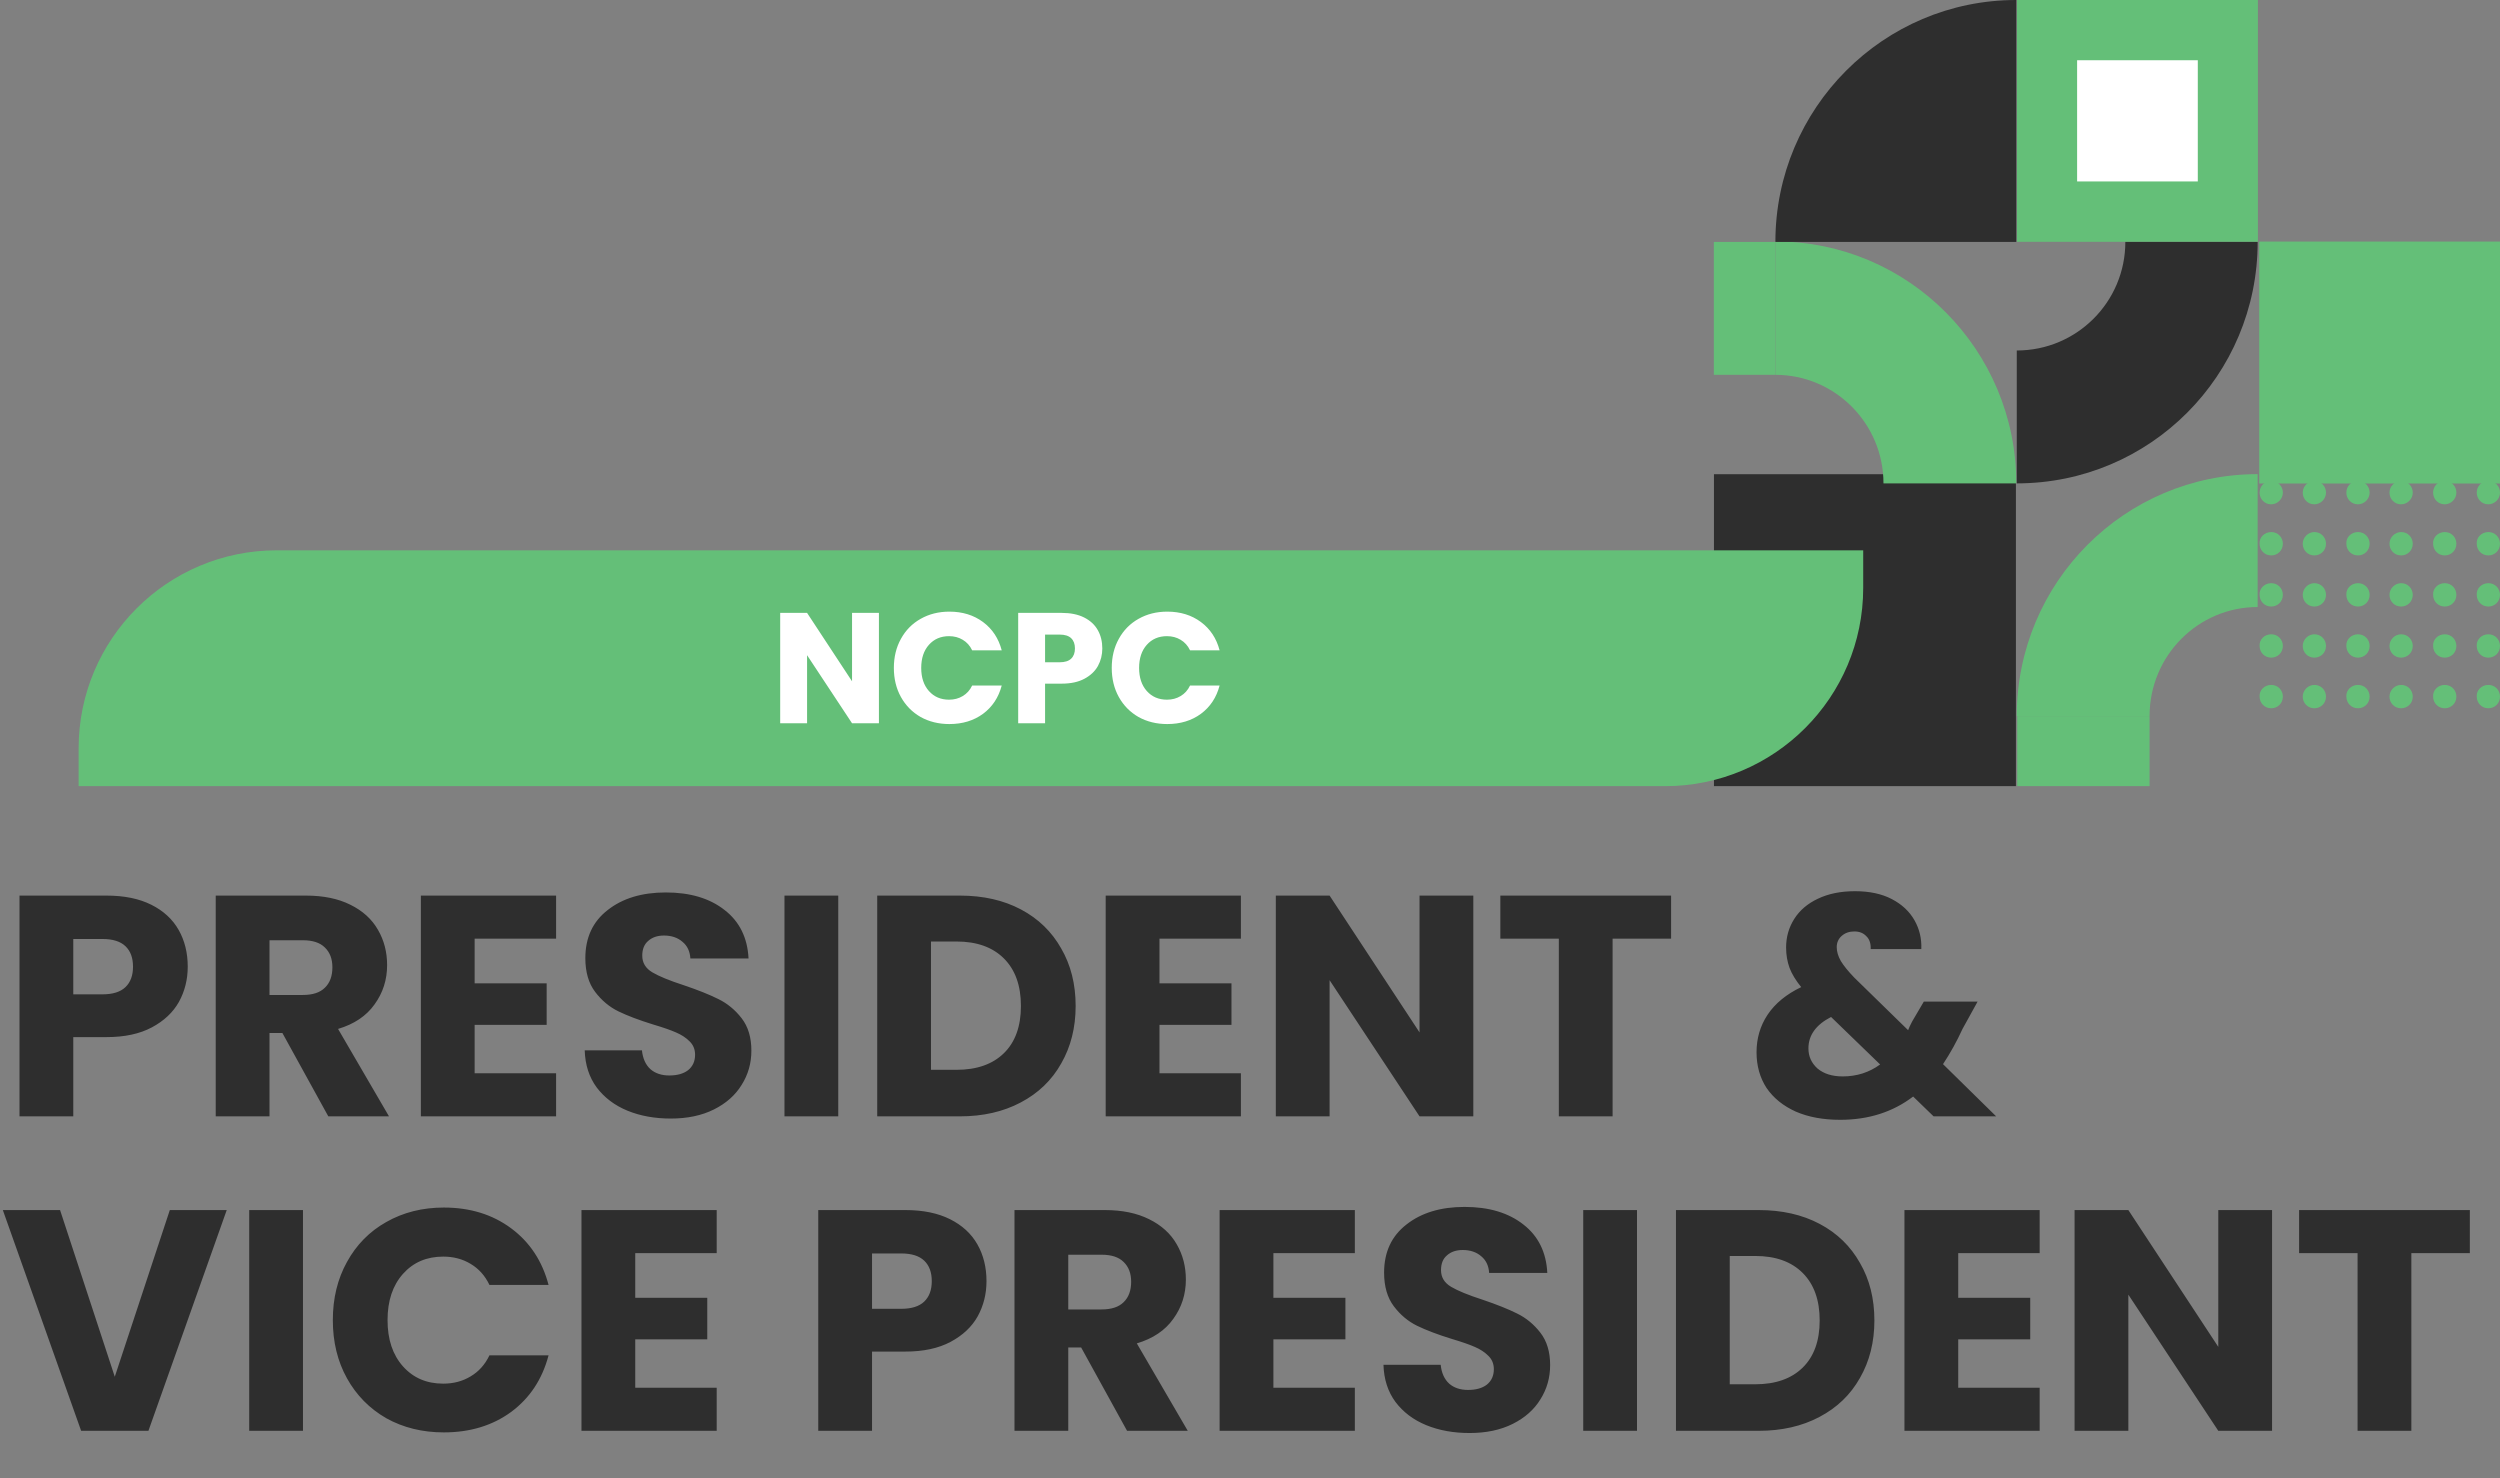 <svg width="318" height="188" viewBox="0 0 318 188" fill="none" xmlns="http://www.w3.org/2000/svg">
<rect x="0" y="0" width="318" height="188" fill="#808080" stroke="none"/>
<path d="M23.88 122.96C23.88 124.587 23.507 126.08 22.76 127.44C22.013 128.773 20.867 129.853 19.32 130.68C17.773 131.507 15.853 131.92 13.56 131.92H9.32V142H2.48V113.92H13.56C15.8 113.92 17.693 114.307 19.24 115.08C20.787 115.853 21.947 116.92 22.72 118.28C23.493 119.64 23.88 121.2 23.88 122.96ZM13.04 126.48C14.347 126.48 15.32 126.173 15.96 125.56C16.6 124.947 16.92 124.08 16.92 122.96C16.92 121.84 16.6 120.973 15.96 120.36C15.32 119.747 14.347 119.44 13.04 119.44H9.32V126.48H13.04ZM41.761 142L35.921 131.4H34.281V142H27.441V113.92H38.921C41.134 113.92 43.014 114.307 44.561 115.08C46.134 115.853 47.308 116.92 48.081 118.28C48.854 119.613 49.241 121.107 49.241 122.76C49.241 124.627 48.708 126.293 47.641 127.76C46.601 129.227 45.054 130.267 43.001 130.88L49.481 142H41.761ZM34.281 126.56H38.521C39.774 126.56 40.708 126.253 41.321 125.64C41.961 125.027 42.281 124.16 42.281 123.04C42.281 121.973 41.961 121.133 41.321 120.52C40.708 119.907 39.774 119.6 38.521 119.6H34.281V126.56ZM60.375 119.4V125.08H69.535V130.36H60.375V136.52H70.735V142H53.535V113.92H70.735V119.4H60.375ZM85.335 142.28C83.282 142.28 81.442 141.947 79.815 141.28C78.189 140.613 76.882 139.627 75.895 138.32C74.935 137.013 74.429 135.44 74.375 133.6H81.655C81.762 134.64 82.122 135.44 82.735 136C83.349 136.533 84.149 136.8 85.135 136.8C86.149 136.8 86.949 136.573 87.535 136.12C88.122 135.64 88.415 134.987 88.415 134.16C88.415 133.467 88.175 132.893 87.695 132.44C87.242 131.987 86.669 131.613 85.975 131.32C85.309 131.027 84.349 130.693 83.095 130.32C81.282 129.76 79.802 129.2 78.655 128.64C77.509 128.08 76.522 127.253 75.695 126.16C74.869 125.067 74.455 123.64 74.455 121.88C74.455 119.267 75.402 117.227 77.295 115.76C79.189 114.267 81.655 113.52 84.695 113.52C87.789 113.52 90.282 114.267 92.175 115.76C94.069 117.227 95.082 119.28 95.215 121.92H87.815C87.762 121.013 87.429 120.307 86.815 119.8C86.202 119.267 85.415 119 84.455 119C83.629 119 82.962 119.227 82.455 119.68C81.949 120.107 81.695 120.733 81.695 121.56C81.695 122.467 82.122 123.173 82.975 123.68C83.829 124.187 85.162 124.733 86.975 125.32C88.789 125.933 90.255 126.52 91.375 127.08C92.522 127.64 93.509 128.453 94.335 129.52C95.162 130.587 95.575 131.96 95.575 133.64C95.575 135.24 95.162 136.693 94.335 138C93.535 139.307 92.362 140.347 90.815 141.12C89.269 141.893 87.442 142.28 85.335 142.28ZM106.625 113.92V142H99.785V113.92H106.625ZM122.102 113.92C125.062 113.92 127.648 114.507 129.862 115.68C132.075 116.853 133.782 118.507 134.982 120.64C136.208 122.747 136.822 125.187 136.822 127.96C136.822 130.707 136.208 133.147 134.982 135.28C133.782 137.413 132.062 139.067 129.822 140.24C127.608 141.413 125.035 142 122.102 142H111.582V113.92H122.102ZM121.662 136.08C124.248 136.08 126.262 135.373 127.702 133.96C129.142 132.547 129.862 130.547 129.862 127.96C129.862 125.373 129.142 123.36 127.702 121.92C126.262 120.48 124.248 119.76 121.662 119.76H118.422V136.08H121.662ZM147.484 119.4V125.08H156.644V130.36H147.484V136.52H157.844V142H140.644V113.92H157.844V119.4H147.484ZM187.405 142H180.565L169.125 124.68V142H162.285V113.92H169.125L180.565 131.32V113.92H187.405V142ZM212.563 113.92V119.4H205.123V142H198.283V119.4H190.843V113.92H212.563ZM245.952 142L243.352 139.48C240.766 141.453 237.672 142.44 234.072 142.44C231.912 142.44 230.032 142.093 228.432 141.4C226.832 140.68 225.592 139.68 224.712 138.4C223.859 137.093 223.432 135.573 223.432 133.84C223.432 132.08 223.899 130.493 224.832 129.08C225.792 127.64 227.219 126.467 229.112 125.56C228.419 124.707 227.926 123.893 227.632 123.12C227.339 122.32 227.192 121.453 227.192 120.52C227.192 119.187 227.539 117.973 228.232 116.88C228.926 115.787 229.926 114.933 231.232 114.32C232.566 113.68 234.139 113.36 235.952 113.36C237.792 113.36 239.352 113.693 240.632 114.36C241.912 115.027 242.872 115.92 243.512 117.04C244.152 118.16 244.446 119.387 244.392 120.72H237.952C237.979 120 237.792 119.453 237.392 119.08C237.019 118.68 236.512 118.48 235.872 118.48C235.232 118.48 234.699 118.667 234.272 119.04C233.846 119.413 233.632 119.893 233.632 120.48C233.632 121.04 233.806 121.627 234.152 122.24C234.526 122.853 235.099 123.56 235.872 124.36L242.712 131.04C242.766 130.907 242.832 130.747 242.912 130.56C243.019 130.373 243.126 130.16 243.232 129.92L244.712 127.4H251.552L249.632 130.88C248.912 132.453 248.086 133.947 247.152 135.36L253.912 142H245.952ZM234.392 136.92C236.179 136.92 237.766 136.413 239.152 135.4L232.912 129.36C230.992 130.347 230.032 131.68 230.032 133.36C230.032 134.373 230.419 135.227 231.192 135.92C231.992 136.587 233.059 136.92 234.392 136.92ZM28.84 153.92L18.88 182H10.32L0.36 153.92H7.64L14.6 175.12L21.6 153.92H28.84ZM38.539 153.92V182H31.699V153.92H38.539ZM42.336 167.92C42.336 165.147 42.936 162.68 44.136 160.52C45.336 158.333 47.002 156.64 49.136 155.44C51.296 154.213 53.736 153.6 56.456 153.6C59.789 153.6 62.642 154.48 65.016 156.24C67.389 158 68.976 160.4 69.776 163.44H62.256C61.696 162.267 60.896 161.373 59.856 160.76C58.842 160.147 57.682 159.84 56.376 159.84C54.269 159.84 52.562 160.573 51.256 162.04C49.949 163.507 49.296 165.467 49.296 167.92C49.296 170.373 49.949 172.333 51.256 173.8C52.562 175.267 54.269 176 56.376 176C57.682 176 58.842 175.693 59.856 175.08C60.896 174.467 61.696 173.573 62.256 172.4H69.776C68.976 175.44 67.389 177.84 65.016 179.6C62.642 181.333 59.789 182.2 56.456 182.2C53.736 182.2 51.296 181.6 49.136 180.4C47.002 179.173 45.336 177.48 44.136 175.32C42.936 173.16 42.336 170.693 42.336 167.92ZM80.804 159.4V165.08H89.964V170.36H80.804V176.52H91.164V182H73.964V153.92H91.164V159.4H80.804ZM125.482 162.96C125.482 164.587 125.108 166.08 124.362 167.44C123.615 168.773 122.468 169.853 120.922 170.68C119.375 171.507 117.455 171.92 115.162 171.92H110.922V182H104.082V153.92H115.162C117.402 153.92 119.295 154.307 120.842 155.08C122.388 155.853 123.548 156.92 124.322 158.28C125.095 159.64 125.482 161.2 125.482 162.96ZM114.642 166.48C115.948 166.48 116.922 166.173 117.562 165.56C118.202 164.947 118.522 164.08 118.522 162.96C118.522 161.84 118.202 160.973 117.562 160.36C116.922 159.747 115.948 159.44 114.642 159.44H110.922V166.48H114.642ZM143.363 182L137.523 171.4H135.883V182H129.043V153.92H140.523C142.736 153.92 144.616 154.307 146.163 155.08C147.736 155.853 148.909 156.92 149.683 158.28C150.456 159.613 150.843 161.107 150.843 162.76C150.843 164.627 150.309 166.293 149.243 167.76C148.203 169.227 146.656 170.267 144.603 170.88L151.083 182H143.363ZM135.883 166.56H140.123C141.376 166.56 142.309 166.253 142.923 165.64C143.563 165.027 143.883 164.16 143.883 163.04C143.883 161.973 143.563 161.133 142.923 160.52C142.309 159.907 141.376 159.6 140.123 159.6H135.883V166.56ZM161.976 159.4V165.08H171.136V170.36H161.976V176.52H172.336V182H155.136V153.92H172.336V159.4H161.976ZM186.937 182.28C184.884 182.28 183.044 181.947 181.417 181.28C179.79 180.613 178.484 179.627 177.497 178.32C176.537 177.013 176.03 175.44 175.977 173.6H183.257C183.364 174.64 183.724 175.44 184.337 176C184.95 176.533 185.75 176.8 186.737 176.8C187.75 176.8 188.55 176.573 189.137 176.12C189.724 175.64 190.017 174.987 190.017 174.16C190.017 173.467 189.777 172.893 189.297 172.44C188.844 171.987 188.27 171.613 187.577 171.32C186.91 171.027 185.95 170.693 184.697 170.32C182.884 169.76 181.404 169.2 180.257 168.64C179.11 168.08 178.124 167.253 177.297 166.16C176.47 165.067 176.057 163.64 176.057 161.88C176.057 159.267 177.004 157.227 178.897 155.76C180.79 154.267 183.257 153.52 186.297 153.52C189.39 153.52 191.884 154.267 193.777 155.76C195.67 157.227 196.684 159.28 196.817 161.92H189.417C189.364 161.013 189.03 160.307 188.417 159.8C187.804 159.267 187.017 159 186.057 159C185.23 159 184.564 159.227 184.057 159.68C183.55 160.107 183.297 160.733 183.297 161.56C183.297 162.467 183.724 163.173 184.577 163.68C185.43 164.187 186.764 164.733 188.577 165.32C190.39 165.933 191.857 166.52 192.977 167.08C194.124 167.64 195.11 168.453 195.937 169.52C196.764 170.587 197.177 171.96 197.177 173.64C197.177 175.24 196.764 176.693 195.937 178C195.137 179.307 193.964 180.347 192.417 181.12C190.87 181.893 189.044 182.28 186.937 182.28ZM208.226 153.92V182H201.386V153.92H208.226ZM223.703 153.92C226.663 153.92 229.25 154.507 231.463 155.68C233.676 156.853 235.383 158.507 236.583 160.64C237.81 162.747 238.423 165.187 238.423 167.96C238.423 170.707 237.81 173.147 236.583 175.28C235.383 177.413 233.663 179.067 231.423 180.24C229.21 181.413 226.636 182 223.703 182H213.183V153.92H223.703ZM223.263 176.08C225.85 176.08 227.863 175.373 229.303 173.96C230.743 172.547 231.463 170.547 231.463 167.96C231.463 165.373 230.743 163.36 229.303 161.92C227.863 160.48 225.85 159.76 223.263 159.76H220.023V176.08H223.263ZM249.086 159.4V165.08H258.246V170.36H249.086V176.52H259.446V182H242.246V153.92H259.446V159.4H249.086ZM289.006 182H282.166L270.726 164.68V182H263.886V153.92H270.726L282.166 171.32V153.92H289.006V182ZM314.164 153.92V159.4H306.724V182H299.884V159.4H292.444V153.92H314.164Z" fill="#2E2E2E"/>
<g clip-path="url(#clip0_386_762)">
<path d="M287.374 30.727L287.374 61.501L318.015 61.501L318.015 30.727L287.374 30.727Z" fill="#64BF78"/>
<path d="M287.174 77.214L287.174 60.31C270.281 60.31 256.533 74.056 256.533 91.084L273.425 91.084C273.425 83.406 279.591 77.214 287.174 77.214Z" fill="#64BF78"/>
<path d="M218.015 60.322L218.015 100.013L256.425 100.013L256.425 60.322L218.015 60.322Z" fill="#2E2E2E"/>
<path d="M239.578 61.486L256.471 61.486C256.471 44.52 242.784 30.712 225.83 30.712L225.83 47.678C233.413 47.678 239.578 53.87 239.578 61.486Z" fill="#64BF78"/>
<path d="M256.564 -0.016L256.564 30.758L287.205 30.758L287.205 -0.016L256.564 -0.016Z" fill="#64BF78"/>
<path d="M264.209 7.662L264.209 23.08L279.56 23.08L279.56 7.662L264.209 7.662Z" fill="white"/>
<path d="M256.533 44.582L256.533 61.486C273.487 61.486 287.174 47.74 287.174 30.774L270.343 30.774C270.343 38.39 264.178 44.582 256.533 44.582Z" fill="#2E2E2E"/>
<path d="M288.9 61.176C289.763 61.176 290.38 61.858 290.38 62.663C290.38 63.468 289.702 64.149 288.9 64.149C288.037 64.149 287.421 63.468 287.421 62.663C287.421 61.858 288.037 61.176 288.9 61.176Z" fill="#64BF78"/>
<path d="M288.9 67.678C289.763 67.678 290.38 68.359 290.38 69.164C290.38 70.031 289.702 70.65 288.9 70.65C288.037 70.65 287.421 69.969 287.421 69.164C287.359 68.359 288.037 67.678 288.9 67.678Z" fill="#64BF78"/>
<path d="M288.9 74.18C289.763 74.18 290.38 74.861 290.38 75.666C290.38 76.532 289.702 77.152 288.9 77.152C288.037 77.152 287.421 76.471 287.421 75.666C287.359 74.861 288.037 74.18 288.9 74.18Z" fill="#64BF78"/>
<path d="M288.9 80.681C289.763 80.681 290.38 81.362 290.38 82.167C290.38 83.034 289.702 83.653 288.9 83.653C288.037 83.653 287.421 82.972 287.421 82.167C287.359 81.362 288.037 80.681 288.9 80.681Z" fill="#64BF78"/>
<path d="M288.9 87.121C289.763 87.121 290.38 87.802 290.38 88.607C290.38 89.474 289.702 90.093 288.9 90.093C288.037 90.093 287.421 89.412 287.421 88.607C287.359 87.802 288.037 87.121 288.9 87.121Z" fill="#64BF78"/>
<path d="M294.387 61.176C295.25 61.176 295.867 61.858 295.867 62.663C295.867 63.468 295.189 64.149 294.387 64.149C293.524 64.149 292.908 63.468 292.908 62.663C292.908 61.858 293.586 61.176 294.387 61.176Z" fill="#64BF78"/>
<path d="M294.387 67.678C295.25 67.678 295.867 68.359 295.867 69.164C295.867 70.031 295.189 70.65 294.387 70.65C293.524 70.65 292.908 69.969 292.908 69.164C292.908 68.359 293.586 67.678 294.387 67.678Z" fill="#64BF78"/>
<path d="M294.387 74.18C295.25 74.18 295.867 74.861 295.867 75.666C295.867 76.532 295.189 77.152 294.387 77.152C293.524 77.152 292.908 76.471 292.908 75.666C292.908 74.861 293.586 74.18 294.387 74.18Z" fill="#64BF78"/>
<path d="M294.387 80.681C295.25 80.681 295.867 81.362 295.867 82.167C295.867 83.034 295.189 83.653 294.387 83.653C293.524 83.653 292.908 82.972 292.908 82.167C292.908 81.362 293.586 80.681 294.387 80.681Z" fill="#64BF78"/>
<path d="M294.387 87.121C295.25 87.121 295.867 87.802 295.867 88.607C295.867 89.474 295.189 90.093 294.387 90.093C293.524 90.093 292.908 89.412 292.908 88.607C292.908 87.802 293.586 87.121 294.387 87.121Z" fill="#64BF78"/>
<path d="M299.936 61.176C300.799 61.176 301.416 61.858 301.416 62.663C301.416 63.468 300.737 64.149 299.936 64.149C299.073 64.149 298.456 63.468 298.456 62.663C298.456 61.858 299.073 61.176 299.936 61.176Z" fill="#64BF78"/>
<path d="M299.936 67.678C300.799 67.678 301.416 68.359 301.416 69.164C301.416 70.031 300.737 70.65 299.936 70.65C299.073 70.65 298.456 69.969 298.456 69.164C298.395 68.359 299.073 67.678 299.936 67.678Z" fill="#64BF78"/>
<path d="M299.936 74.18C300.799 74.18 301.416 74.861 301.416 75.666C301.416 76.532 300.737 77.152 299.936 77.152C299.073 77.152 298.456 76.471 298.456 75.666C298.395 74.861 299.073 74.18 299.936 74.18Z" fill="#64BF78"/>
<path d="M299.936 80.681C300.799 80.681 301.416 81.362 301.416 82.167C301.416 83.034 300.737 83.653 299.936 83.653C299.073 83.653 298.456 82.972 298.456 82.167C298.395 81.362 299.073 80.681 299.936 80.681Z" fill="#64BF78"/>
<path d="M299.936 87.121C300.799 87.121 301.416 87.802 301.416 88.607C301.416 89.474 300.737 90.093 299.936 90.093C299.073 90.093 298.456 89.412 298.456 88.607C298.395 87.802 299.073 87.121 299.936 87.121Z" fill="#64BF78"/>
<path d="M305.423 61.176C306.286 61.176 306.903 61.858 306.903 62.663C306.903 63.468 306.224 64.149 305.423 64.149C304.56 64.149 303.943 63.468 303.943 62.663C303.943 61.858 304.621 61.176 305.423 61.176Z" fill="#64BF78"/>
<path d="M305.423 67.678C306.286 67.678 306.903 68.359 306.903 69.164C306.903 70.031 306.224 70.65 305.423 70.65C304.56 70.65 303.943 69.969 303.943 69.164C303.943 68.359 304.621 67.678 305.423 67.678Z" fill="#64BF78"/>
<path d="M305.423 74.18C306.286 74.18 306.903 74.861 306.903 75.666C306.903 76.532 306.224 77.152 305.423 77.152C304.56 77.152 303.943 76.471 303.943 75.666C303.943 74.861 304.621 74.18 305.423 74.18Z" fill="#64BF78"/>
<path d="M305.423 80.681C306.286 80.681 306.903 81.362 306.903 82.167C306.903 83.034 306.224 83.653 305.423 83.653C304.56 83.653 303.943 82.972 303.943 82.167C303.943 81.362 304.621 80.681 305.423 80.681Z" fill="#64BF78"/>
<path d="M305.423 87.121C306.286 87.121 306.903 87.802 306.903 88.607C306.903 89.474 306.224 90.093 305.423 90.093C304.56 90.093 303.943 89.412 303.943 88.607C303.943 87.802 304.621 87.121 305.423 87.121Z" fill="#64BF78"/>
<path d="M310.972 61.176C311.835 61.176 312.451 61.858 312.451 62.663C312.451 63.468 311.773 64.149 310.972 64.149C310.108 64.149 309.492 63.468 309.492 62.663C309.492 61.858 310.108 61.176 310.972 61.176Z" fill="#64BF78"/>
<path d="M310.972 67.678C311.835 67.678 312.451 68.359 312.451 69.164C312.451 70.031 311.773 70.65 310.972 70.65C310.108 70.65 309.492 69.969 309.492 69.164C309.43 68.359 310.108 67.678 310.972 67.678Z" fill="#64BF78"/>
<path d="M310.972 74.18C311.835 74.18 312.451 74.861 312.451 75.666C312.451 76.532 311.773 77.152 310.972 77.152C310.108 77.152 309.492 76.471 309.492 75.666C309.43 74.861 310.108 74.18 310.972 74.18Z" fill="#64BF78"/>
<path d="M310.972 80.681C311.835 80.681 312.451 81.362 312.451 82.167C312.451 83.034 311.773 83.653 310.972 83.653C310.108 83.653 309.492 82.972 309.492 82.167C309.43 81.362 310.108 80.681 310.972 80.681Z" fill="#64BF78"/>
<path d="M310.972 87.121C311.835 87.121 312.451 87.802 312.451 88.607C312.451 89.474 311.773 90.093 310.972 90.093C310.108 90.093 309.492 89.412 309.492 88.607C309.43 87.802 310.108 87.121 310.972 87.121Z" fill="#64BF78"/>
<path d="M316.52 61.176C317.383 61.176 318 61.858 318 62.663C318 63.468 317.322 64.149 316.52 64.149C315.657 64.149 315.041 63.468 315.041 62.663C315.041 61.858 315.657 61.176 316.52 61.176Z" fill="#64BF78"/>
<path d="M316.52 67.678C317.383 67.678 318 68.359 318 69.164C318 70.031 317.322 70.65 316.52 70.65C315.657 70.65 315.041 69.969 315.041 69.164C314.979 68.359 315.657 67.678 316.52 67.678Z" fill="#64BF78"/>
<path d="M316.52 74.18C317.383 74.18 318 74.861 318 75.666C318 76.532 317.322 77.152 316.52 77.152C315.657 77.152 315.041 76.471 315.041 75.666C314.979 74.861 315.657 74.18 316.52 74.18Z" fill="#64BF78"/>
<path d="M316.52 80.681C317.383 80.681 318 81.362 318 82.167C318 83.034 317.322 83.653 316.52 83.653C315.657 83.653 315.041 82.972 315.041 82.167C314.979 81.362 315.657 80.681 316.52 80.681Z" fill="#64BF78"/>
<path d="M316.52 87.121C317.383 87.121 318 87.802 318 88.607C318 89.474 317.322 90.093 316.52 90.093C315.657 90.093 315.041 89.412 315.041 88.607C314.979 87.802 315.657 87.121 316.52 87.121Z" fill="#64BF78"/>
<path d="M242.661 30.774L256.471 30.774L256.471 16.904L256.471 0C239.578 -7.38405e-07 225.83 13.746 225.83 30.774L242.661 30.774Z" fill="#2E2E2E"/>
<path d="M273.425 100.062L273.425 91.084L256.594 91.084L256.594 100.062L273.425 100.062Z" fill="#64BF78"/>
<path d="M225.83 47.678L225.83 30.774L218 30.774L218 47.678L225.83 47.678Z" fill="#64BF78"/>
</g>
<path d="M10 95.2C10 81.282 21.282 70 35.2 70H237V74.783C237 88.71 225.71 100 211.783 100H10V95.2Z" fill="#64BF78"/>
<path d="M111.8 92H108.38L102.66 83.34V92H99.24V77.96H102.66L108.38 86.66V77.96H111.8V92ZM113.699 84.96C113.699 83.573 113.999 82.34 114.599 81.26C115.199 80.167 116.032 79.32 117.099 78.72C118.179 78.107 119.399 77.8 120.759 77.8C122.426 77.8 123.852 78.24 125.039 79.12C126.226 80 127.019 81.2 127.419 82.72H123.659C123.379 82.133 122.979 81.687 122.459 81.38C121.952 81.073 121.372 80.92 120.719 80.92C119.666 80.92 118.812 81.287 118.159 82.02C117.506 82.753 117.179 83.733 117.179 84.96C117.179 86.187 117.506 87.167 118.159 87.9C118.812 88.633 119.666 89 120.719 89C121.372 89 121.952 88.847 122.459 88.54C122.979 88.233 123.379 87.787 123.659 87.2H127.419C127.019 88.72 126.226 89.92 125.039 90.8C123.852 91.667 122.426 92.1 120.759 92.1C119.399 92.1 118.179 91.8 117.099 91.2C116.032 90.587 115.199 89.74 114.599 88.66C113.999 87.58 113.699 86.347 113.699 84.96ZM140.213 82.48C140.213 83.293 140.027 84.04 139.653 84.72C139.28 85.387 138.707 85.927 137.933 86.34C137.16 86.753 136.2 86.96 135.053 86.96H132.933V92H129.513V77.96H135.053C136.173 77.96 137.12 78.153 137.893 78.54C138.667 78.927 139.247 79.46 139.633 80.14C140.02 80.82 140.213 81.6 140.213 82.48ZM134.793 84.24C135.447 84.24 135.933 84.087 136.253 83.78C136.573 83.473 136.733 83.04 136.733 82.48C136.733 81.92 136.573 81.487 136.253 81.18C135.933 80.873 135.447 80.72 134.793 80.72H132.933V84.24H134.793ZM141.414 84.96C141.414 83.573 141.714 82.34 142.314 81.26C142.914 80.167 143.747 79.32 144.814 78.72C145.894 78.107 147.114 77.8 148.474 77.8C150.141 77.8 151.567 78.24 152.754 79.12C153.941 80 154.734 81.2 155.134 82.72H151.374C151.094 82.133 150.694 81.687 150.174 81.38C149.667 81.073 149.087 80.92 148.434 80.92C147.381 80.92 146.527 81.287 145.874 82.02C145.221 82.753 144.894 83.733 144.894 84.96C144.894 86.187 145.221 87.167 145.874 87.9C146.527 88.633 147.381 89 148.434 89C149.087 89 149.667 88.847 150.174 88.54C150.694 88.233 151.094 87.787 151.374 87.2H155.134C154.734 88.72 153.941 89.92 152.754 90.8C151.567 91.667 150.141 92.1 148.474 92.1C147.114 92.1 145.894 91.8 144.814 91.2C143.747 90.587 142.914 89.74 142.314 88.66C141.714 87.58 141.414 86.347 141.414 84.96Z" fill="white"/>
<defs>
<clipPath id="clip0_386_762">
<rect width="100" height="100" fill="white" transform="translate(318) rotate(90)"/>
</clipPath>
</defs>
</svg>
